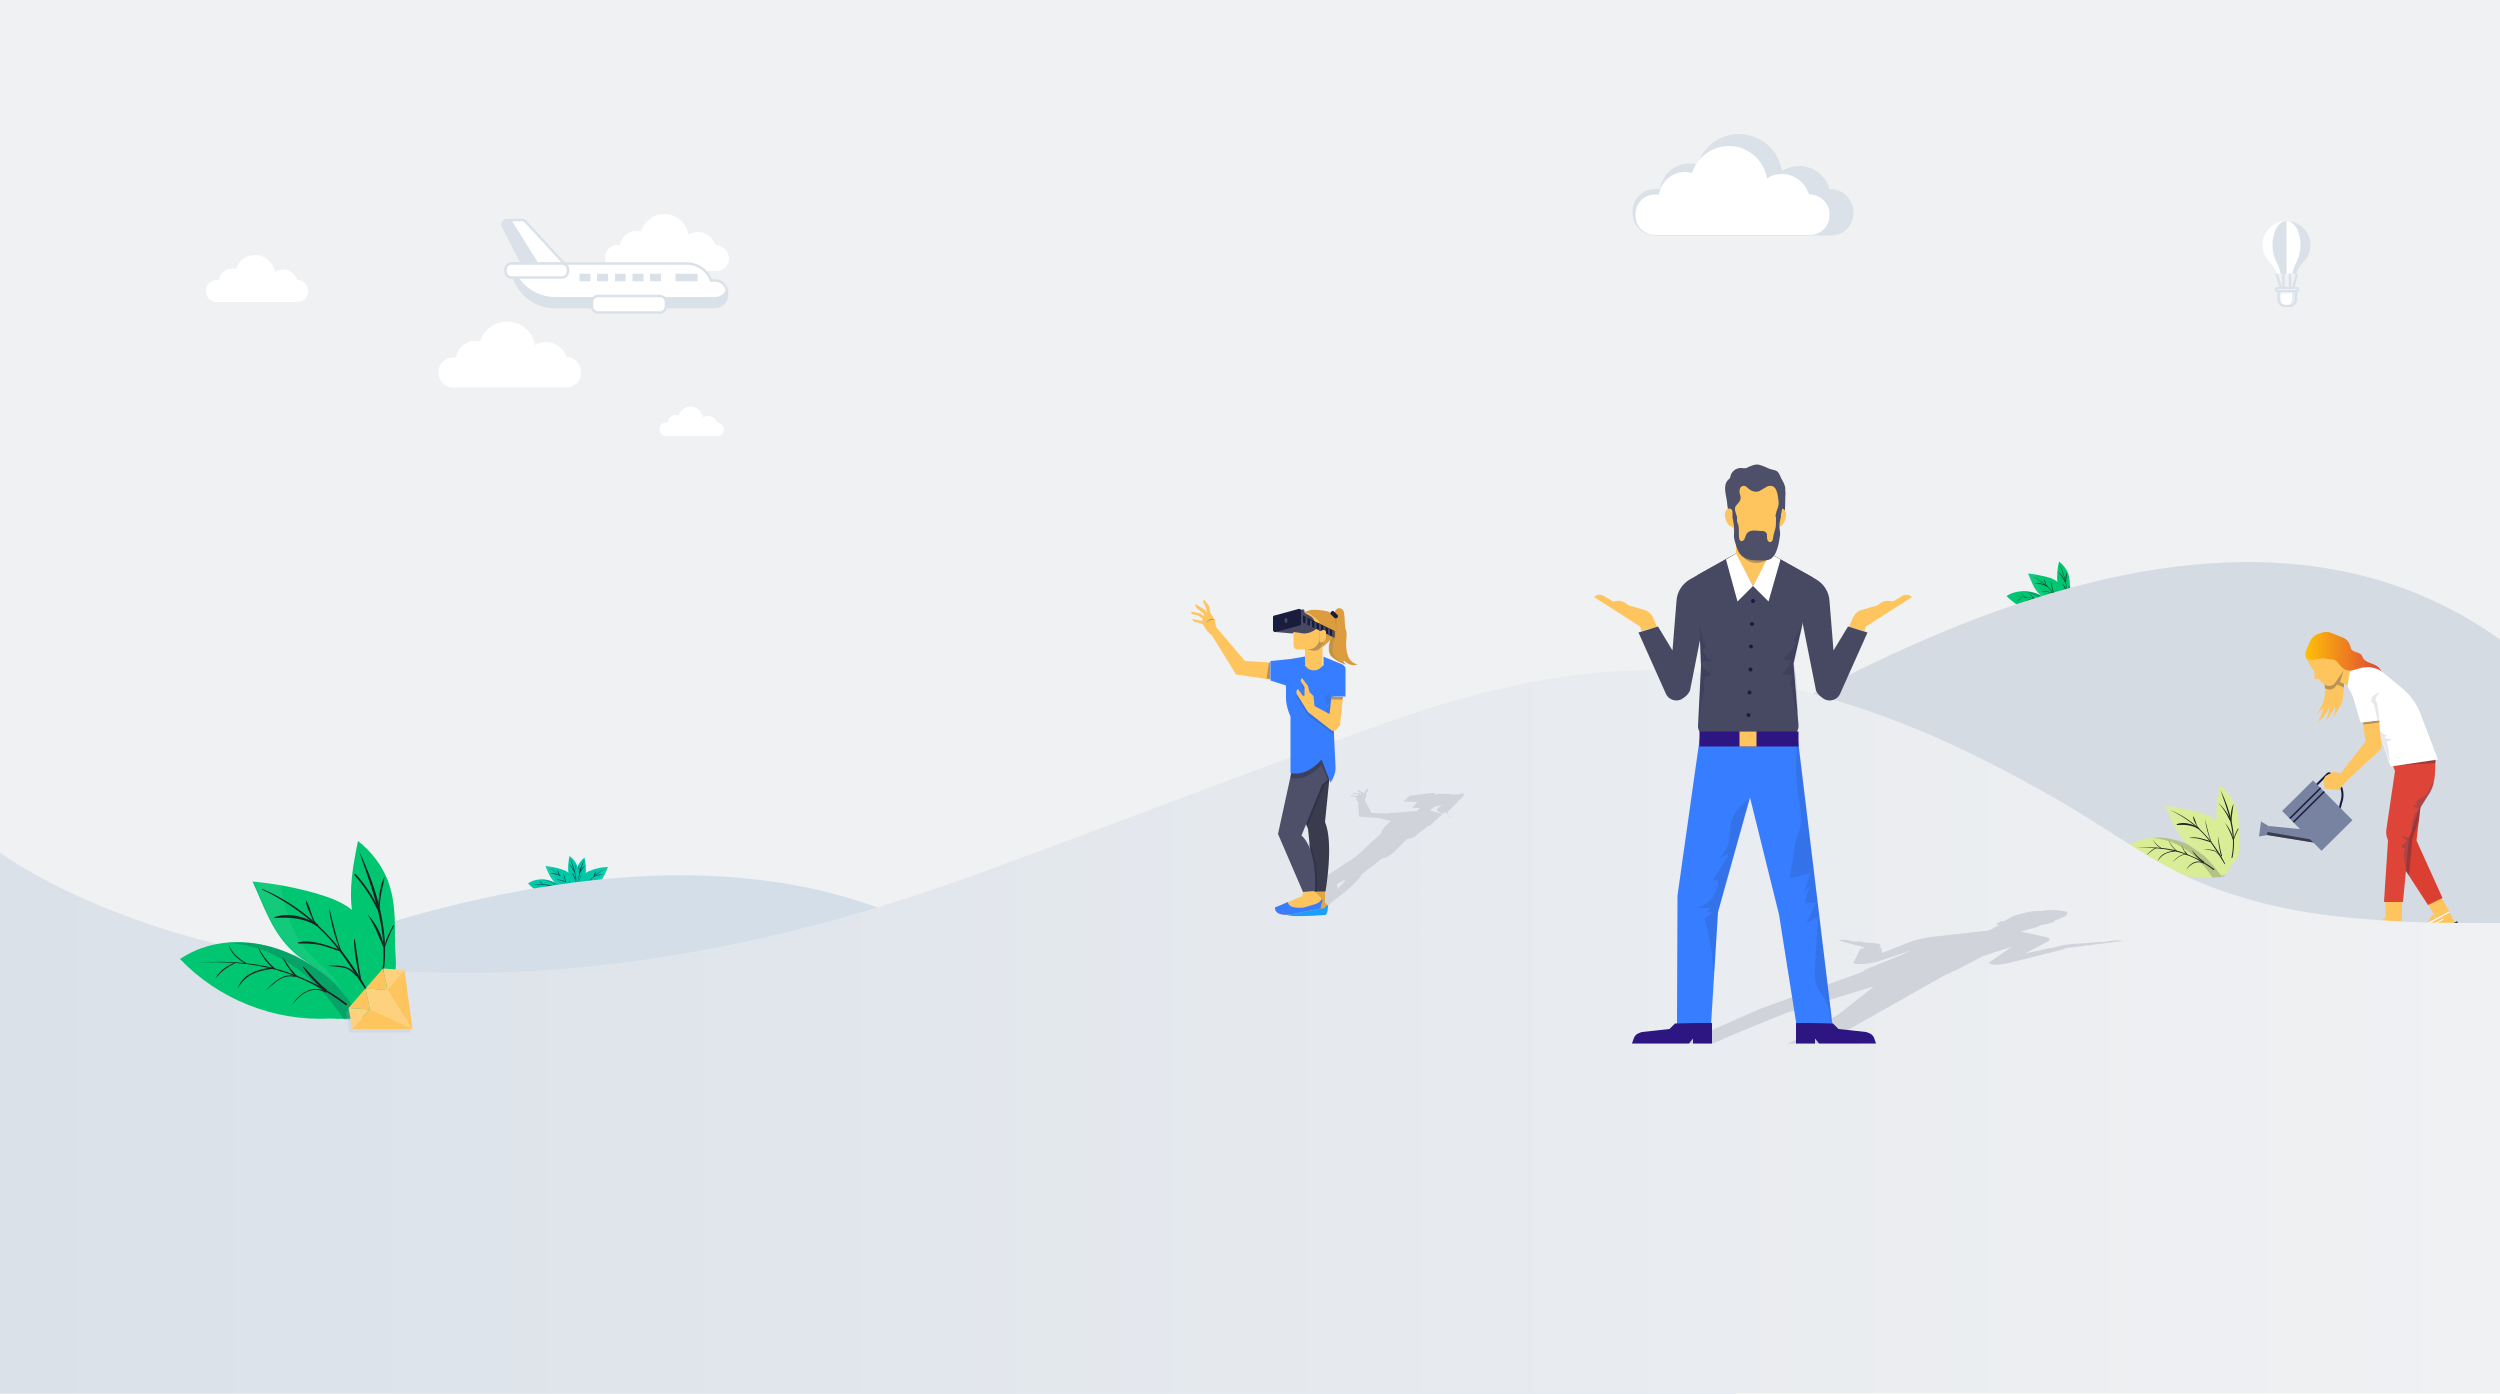 <svg version="1.1" id="Graphics" xmlns="http://www.w3.org/2000/svg" x="0" y="0" viewBox="0 0 500 278.7" xml:space="preserve"><style>.st1{fill:#00c671}.st2{opacity:.2}.st3{fill:#191c3c}.st4{opacity:8.000000e-02;fill:#f5f7f9;enable-background:new}.st5{fill:#1e2022}.st7{fill:#00c9a7}.st9{fill:#7783a0}.st10{fill:#3a3c4e}.st11{fill:#fec55e}.st13{opacity:.3;fill:#191c3c;enable-background:new}.st18{fill:#fff}.st21{opacity:.1;fill:#191c3c;enable-background:new}.st22{fill:#d8ed96}.st25{fill:#d1d3db}.st26{fill:#377dff}.st27{fill:#2d1582}.st28{fill:#474963}.st29{fill:#4d5068}.st31{opacity:.11}.st32{fill:#dae1e9}.st33,.st34{fill:none;stroke:#dae1e9;stroke-width:.5;stroke-miterlimit:10}.st34{stroke-width:1.5}.st35{fill:#e4edf7}.st37{fill:none;stroke:#dae1e9;stroke-width:.49;stroke-miterlimit:10}.st39{fill:#fed17e}.st42{fill:#dd9c3e}</style><path fill="#f0f1f3" d="M0 0h500v278.7H0z"/><g id="Layer_13_3_"><path class="st1" d="M410.1 122.7s-.1.1 0 0zm1.3-1.2c-1.3-1.3-2.9-2.5-4.7-3-1.8-.5-3.9-.3-5.4.7 2.3 2.4 5.6 3.7 8.8 3.5.5 0 1.9.1 2.3-.2.1-.1-.2-.4-.5-.7-.1 0-.4-.2-.5-.3z"/><g class="st2"><path class="st3" d="M411.9 121.9c-.1-.1-.4-.3-.5-.4-1.3-1.3-2.9-2.5-4.7-3-.9-.2-1.8-.3-2.7-.2 1 0 2.1.3 3 .8 1.6.8 2.9 2.2 4 3.7.5 0 1.2-.1 1.4-.2.1-.1-.2-.5-.5-.7z"/></g><path class="st1" d="M412.9 118.7c.3.8.6 1.9.3 2.6-.2.6-.7 1.4-1.3 1.3-.5-.6-1.5-1.9-2.1-2.4-.5-.4-1.3-.9-1.8-1.3-1.3-1.1-1.7-2.7-2.4-4.2 1.3.1 2.5.4 3.8.7.8.2 1.6.5 2.2 1.1.7.5 1.1 1.3 1.3 2.2z"/><path class="st4" d="M410.2 120.2c-.4-.5-1.2-1.1-1.6-1.6-.9-1.1-1.2-2.4-1.5-3.8-.5-.1-1-.2-1.6-.2.7 1.6 1.2 3.1 2.4 4.2.5.5 1.3.9 1.8 1.3.3.2.7.7 1 1.1 0-.4-.3-.8-.5-1z"/><path class="st1" d="M413.6 114.6c.4 1.2.4 2.4.4 3.7 0 .5.1 1.3 0 1.7-.1.4-.3.8-.6 1.1-.2.3-.4-.1-.6-.3-.2-.3-.5-.7-.3-.6-.2-.7-.3-1.2-.5-1.9-.2-.6-.4-1.1-.5-1.7-.2-1.4 0-2.9.3-4.3.8.6 1.4 1.4 1.8 2.3z"/><path class="st5" d="M402.2 119.4c1.6-.1 3.2 0 4.8.4 1.5.4 2.8 1.1 4.1 2.1.1.1.1-.1.1-.1-1.2-.9-2.6-1.6-4.1-2-1.7-.5-3.3-.5-4.9-.4zm3.9-4.3c1.3.6 2.5 1.4 3.5 2.4 1.1 1.1 1.9 2.4 2.7 3.7h.1c-1.4-2.7-3.4-4.9-6.3-6.1zm5.8-2.3c.9 2.5 1.9 5 1.3 7.7 0 .1.1.1.1 0 .5-2.6-.3-5.3-1.4-7.7z"/><path class="st5" d="M403.4 120.4c.2-.2.3-.4.5-.5.2-.2.4-.3.6-.4-.4.1-.9.4-1.1.9zm1.3.6c.5-.8 1.1-1.1 2-1.2.1 0 .1-.1 0-.1-.8.1-1.7.4-2 1.3zm1.6.1c.5-.4 1-1 1.8-.8 0 0 .1-.1 0-.1-.7-.2-1.3.4-1.8.9zm1.6.9c.5-.6 1.2-1.2 2-.8.1 0 .1-.1 0-.1-.7-.4-1.6.1-2 .9zm-3.7-3.6c.1.5.6.8 1 1.1 0 0 .1 0 0-.1-.4-.2-.8-.5-1-1z"/><path class="st5" d="M405.9 118.5c.2.5.5.9.9 1.3 0 0 .1 0 .1-.1-.4-.3-.7-.7-1-1.2zm1.5.6c.1.2.2.5.4.7.1.2.3.4.5.5h.1v-.1h-.1v.1c.1 0-.2-.3-.2-.3-.1-.1-.1-.2-.2-.2-.2-.3-.4-.5-.5-.7zm1.2.6c.3.5.8 1 1.3 1.4.1.1.1 0 .1-.1-.5-.4-.9-.9-1.4-1.3zm-1.7-2.9c.9-.1 1.7 0 2.5.5.1 0 .1-.1.1-.1-.8-.5-1.8-.7-2.6-.4zm1.4 1.5c.4 0 .9 0 1.3.1s.8.2 1.1.4c.1 0 .1-.1 0-.1-.7-.3-1.6-.6-2.4-.4zm1.7 1.3c.3 0 .6.1.9.1.3.1.6.2.8.5 0 0 .1 0 .1-.1-.2-.2-.4-.4-.8-.5h-1z"/><path class="st5" d="M408.8 115.8c0 .3.2.7.3 1 .1.2.2.5.4.6-.4-.5-.4-1.2-.7-1.6 0-.1 0-.1 0 0zm1.3.4c.1.9.4 1.8.7 2.6h.1c-.4-.9-.5-1.8-.8-2.6 0-.1 0-.1 0 0zm1.5 1.9c0 .8.2 1.6.3 2.3 0 .1.1 0 .1 0-.2-.8-.3-1.6-.4-2.3 0-.1 0-.1 0 0zm0-3.8c.5.6 1 1.3 1.3 2 0 .1.1 0 .1-.1-.3-.7-.8-1.4-1.4-1.9 0-.1 0-.1 0 0zm1.8.1c-.3.6-.3 1.3-.3 2 0 .1.1.1.1 0 0-.4.1-.7.1-1.1 0-.3.1-.6.1-.9zm-1 2.2c.4.6.7 1.3.9 2 0-.8-.4-1.5-.9-2 0-.1 0 0 0 0zm1 2c.2-.5.3-.9.6-1.3 0 0 0-.1-.1 0-.2.3-.5.8-.5 1.3z"/></g><path d="M0 228.8s64.5-37.3 147.5-17.3S275 191 305 173.5s128.5-93.2 195-45.6v150.7H0v-49.8z" fill="#d4dbe3"/><path class="st7" d="M118.1 179.5c.2.1 0 0 0 0zm-1.3-.7c-.2.2-.5.5-.4.5.3.2 1.3.2 1.7.1 2.5.1 5-.9 6.7-2.7-1.2-.8-2.7-.9-4.1-.5-1.4.4-2.6 1.3-3.6 2.3 0 .1-.2.3-.3.3z"/><g class="st2"><path class="st3" d="M116.8 178.8c.1-.1.3-.2.4-.3 1-1 2.2-1.9 3.6-2.3.7-.2 1.4-.3 2-.2-.8 0-1.6.2-2.3.6-1.2.6-2.2 1.7-3 2.8-.4 0-.9 0-1.1-.1-.1 0 .2-.2.4-.5z"/></g><path class="st7" d="M117 174.7c.5-.4 1.1-.6 1.7-.8.9-.3 1.9-.5 2.9-.5-.5 1.2-.9 2.3-1.8 3.2-.4.3-1 .7-1.4 1-.5.4-1.2 1.4-1.6 1.8-.4.1-.8-.5-1-1-.2-.6 0-1.4.2-2 .2-.6.5-1.2 1-1.7z"/><path class="st4" d="M118.1 177.6c.3-.4.9-.8 1.2-1.2.7-.8.9-1.8 1.1-2.8.4-.1.8-.1 1.2-.2-.5 1.2-.9 2.3-1.8 3.2-.4.3-1 .7-1.4 1l-.8.8c.1-.3.3-.7.5-.8z"/><path class="st7" d="M116.9 171.5c.2 1.1.4 2.2.2 3.3-.1.4-.2.9-.4 1.3-.2.6-.2.9-.4 1.4.1-.1-.1.3-.2.5s-.3.5-.5.2c-.2-.2-.4-.5-.4-.8-.1-.3 0-.9 0-1.3 0-.9 0-1.9.3-2.8.3-.7.8-1.3 1.4-1.8z"/><path class="st3" d="M124.1 177c-1.2 0-2.4 0-3.6.3-1.1.3-2.2.9-3.1 1.6-.1 0-.1 0 0-.1.9-.7 2-1.2 3.1-1.6 1.2-.3 2.4-.3 3.6-.2.1 0 .1 0 0 0zm-2.9-3.3c-1 .5-1.9 1.1-2.7 1.9-.8.8-1.4 1.8-2.1 2.8 0 0-.1 0 0 0 1.1-2.1 2.6-3.8 4.8-4.7zm-4.4-1.7c-.6 1.9-1.4 3.8-1 5.8 0 0-.1.1-.1 0-.3-1.9.2-4.1 1.1-5.8z"/><path class="st3" d="M123.3 177.7l-.4-.4c-.2-.1-.3-.2-.5-.3.3.1.7.4.9.7zm-1 .5c-.3-.6-.8-.8-1.5-.9-.1 0 0-.1 0-.1.6.1 1.2.3 1.5 1zm-1.3.1c-.4-.3-.8-.8-1.4-.6.6-.3 1.1.2 1.4.6.1 0 0 0 0 0zm-1.2.6c-.4-.5-.9-.9-1.5-.6 0 0-.1 0 0-.1.6-.2 1.2.2 1.5.7zm2.8-2.7c-.1.4-.4.6-.7.8.3-.2.6-.4.7-.8zm-1.3.1c-.1.4-.4.7-.7 1 0 0-.1 0 0 0 .3-.3.5-.6.7-1zm-1.1.4c-.1.2-.2.3-.3.5-.1.1-.2.3-.4.4v-.1s.2-.2.1-.2l.2-.2c.3 0 .4-.2.4-.4z"/><path class="st3" d="M119.3 177.2c-.2.4-.6.8-1 1.1 0 0-.1 0-.1-.1.4-.3.8-.6 1.1-1zm1.3-2.2c-.7 0-1.3 0-1.9.4 0 0-.1 0 0-.1.5-.3 1.3-.5 1.9-.3zm-1.1 1.1c-.3 0-.6 0-1 .1l-.9.3s-.1 0 0-.1c.7-.2 1.3-.4 1.9-.3zm-1.3 1.1c-.2 0-.5 0-.7.1-.3.1-.4.2-.6.4 0 0-.1 0 0 0 .2-.2.3-.3.6-.4s.5-.2.7-.1c.1-.1.1 0 0 0z"/><path class="st3" d="M119.2 174.2c0 .2-.1.5-.2.7-.1.1-.1.4-.3.4.2-.3.2-.8.5-1.1zm-1.1.3c-.1.7-.3 1.4-.5 2h-.1c.3-.6.5-1.3.6-2 0 0 .1 0 0 0zM117 176c0 .6-.2 1.2-.2 1.7h-.1c.1-.6.2-1.2.3-1.7 0-.1 0-.1 0 0zm0-2.9c-.4.5-.7 1-1 1.5h-.1c.3-.6.6-1.1 1.1-1.5 0-.1 0-.1 0 0zm-1.3.1c.2.4.2 1 .3 1.5h-.1c0-.3 0-.6-.1-.8-.1-.3-.1-.5-.1-.7zm.7 1.6c-.3.5-.5 1-.7 1.5.1-.5.4-1.1.7-1.5zm-.7 1.5c-.1-.3-.2-.7-.4-1 .2.3.3.7.4 1 0 .1 0 .1 0 0z"/><path class="st7" d="M112.6 179.5s-.1.1 0 0zm1-1c-1-1.1-2.3-2-3.7-2.4-1.4-.4-3.1-.3-4.3.6 1.8 1.9 4.4 2.9 7 2.8.4 0 1.5 0 1.8-.1.1-.1-.2-.3-.4-.6 0-.1-.3-.2-.4-.3z"/><g class="st2"><path class="st3" d="M114 178.8c-.1-.1-.3-.2-.4-.3-1-1.1-2.3-2-3.7-2.4-.7-.2-1.4-.3-2.1-.2.8 0 1.6.2 2.4.6 1.3.7 2.3 1.7 3.1 3 .4 0 .9 0 1.1-.2.1 0-.2-.3-.4-.5z"/></g><path class="st7" d="M114.9 176.3c.2.6.5 1.5.2 2.1-.2.5-.6 1.1-1 1-.4-.5-1.2-1.5-1.7-1.9-.4-.3-1-.7-1.4-1-1-.9-1.4-2.1-1.9-3.3 1 .1 2 .3 3 .6.6.2 1.3.4 1.8.9.4.3.7.9 1 1.6z"/><path class="st4" d="M112.7 177.5c-.3-.4-.9-.9-1.2-1.3-.7-.9-.9-1.9-1.2-3-.4-.1-.8-.1-1.2-.2.6 1.2.9 2.4 1.9 3.3.4.4 1 .7 1.4 1 .2.2.5.5.8.9-.1-.2-.3-.5-.5-.7z"/><path class="st7" d="M115.4 173.1c.3.9.3 1.9.3 2.9 0 .4.1 1 0 1.4-.1.3-.3.6-.5.8-.2.2-.3 0-.5-.3-.1-.2-.4-.6-.2-.5-.2-.6-.3-.9-.4-1.5-.2-.4-.3-.9-.4-1.3-.2-1.1 0-2.3.2-3.4.7.5 1.2 1.1 1.5 1.9z"/><path class="st3" d="M106.4 176.9c1.3 0 2.5 0 3.8.3 1.2.3 2.3.9 3.2 1.6.1 0 .1 0 .1-.1-1-.7-2.1-1.3-3.2-1.6-1.4-.3-2.6-.3-3.9-.2zm3.1-3.4c1 .5 2 1.1 2.8 1.9.9.9 1.5 1.9 2.1 2.9 0 0 .1 0 0 0-1.1-2.1-2.7-3.9-4.9-4.8 0-.1 0 0 0 0zm4.5-1.8c.7 2 1.5 3.9 1 6.1 0 0 .1.1.1 0 .4-2.1-.2-4.3-1.1-6.1 0-.1 0 0 0 0z"/><path class="st3" d="M107.3 177.6l.4-.4c.2-.1.3-.2.5-.3-.3.1-.7.4-.9.7zm1 .5c.4-.6.9-.8 1.6-.9.1 0 0-.1 0-.1-.6.1-1.3.3-1.6 1zm1.3.1c.4-.3.8-.8 1.4-.7-.5-.1-1 .3-1.4.7zm1.3.7c.4-.5.9-.9 1.6-.6 0 0 .1 0 0-.1-.6-.3-1.3.1-1.6.7zm-3-2.8c.1.4.4.7.8.9-.3-.3-.6-.5-.8-.9.1 0 0 0 0 0zm1.4.1c.2.4.4.7.7 1 0 0 .1 0 0 0-.3-.3-.5-.7-.7-1zm1.2.4c.1.2.2.4.3.5.1.1.2.3.4.4v-.1c.1 0-.2-.2-.2-.2l-.2-.2c-.1-.1-.2-.2-.3-.4z"/><path class="st3" d="M111.4 177.1c.2.4.6.8 1 1.1 0 0 .1 0 .1-.1-.4-.3-.7-.6-1.1-1zm-1.3-2.3c.7 0 1.3 0 2 .4 0 0 .1 0 0-.1-.6-.3-1.4-.6-2-.3zm1.1 1.2c.3 0 .7 0 1 .1l.9.3s.1 0 0-.1c-.6-.2-1.3-.5-1.9-.3zm1.3 1.1c.2 0 .5 0 .7.1.3.1.5.2.6.4 0 0 .1 0 .1-.1-.2-.2-.3-.3-.6-.4-.2-.1-.5-.1-.8 0 0-.1 0 0 0 0z"/><path class="st3" d="M111.5 174c0 .3.2.5.2.8.1.2.1.4.3.4-.2-.3-.2-.9-.5-1.2.1 0 0 0 0 0zm1.1.3c.1.7.3 1.4.5 2.1h.1l-.6-2.1zm1.2 1.5c0 .6.2 1.2.2 1.8h.1l-.3-1.8zm0-3c.4.5.8 1 1 1.6h.1c-.2-.6-.6-1.2-1.1-1.6 0-.1 0 0 0 0zm1.4.1c-.2.5-.2 1-.3 1.5h.1c0-.3 0-.6.1-.9 0-.1.1-.4.1-.6zm-.8 1.7c.3.5.5 1 .7 1.5 0-.5-.3-1.1-.7-1.5zm.8 1.6c.1-.4.2-.7.5-1 0 0 0-.1 0 0-.3.3-.5.6-.5 1z"/><path d="M463.2 157.1l2.3-2.3c.2-.2.4-.2.6 0l1.2 1.2c1 1 1.4 2.5 1.1 3.9l-.6 2.2" fill="none" stroke="#191c3c" stroke-width=".414" stroke-miterlimit="10"/><path class="st9" d="M453.7 165.2l-.2 1.8-1.7.3.4-3z"/><path class="st9" d="M464.9 166.3l-.4 2.5-11.1-1.8.3-1.8z"/><path class="st10" d="M453.5 166.4l-.1.6 11.1 1.8.1-.5z"/><path transform="rotate(-44.724 463.477 163.1)" class="st9" d="M459.1 157.5h8.7v11.2h-8.7z"/><path transform="rotate(-44.724 461.034 160.637)" class="st3" d="M456.7 160.5h8.7v.3h-8.7z"/><path transform="rotate(-44.724 461.787 161.336)" class="st3" d="M457.4 161.2h8.7v.3h-8.7z"/><path transform="rotate(-29.05 487.4 180.933)" class="st11" d="M485.9 178.4h3v5.1h-3z"/><path fill="#db3f32" d="M479.1 154.2V171l6.5 10 2.9-1.4-5.2-11.5 1.4-11.9z"/><path class="st11" d="M477.1 179.8h3.3v5.1h-3.3z"/><path class="st13" d="M482.5 167.7l1.3-3.7.9-7.8-5-1.8-.6 4.4V171l2.7 4.1z"/><path d="M486.5 149.5l.3.5c.2.5.3 1 .3 1.5l-.1 3.3c-.1 1.4-.5 2.9-1.3 4.1l-1.9 3-2 5.8-1.2 12.7h-3.8l.8-12.3-.2-.6c-.2-.6-.2-1.2-.1-1.8l1.7-11.5-1.2-3.2 8.7-1.5z" fill="#de4437"/><path class="st11" d="M468.8 135.3c0-.5 0-1-.2-1.5-.3-.5-.8-.9-1.3-1.2-1.2-.7-2.7-1.1-4.1-1.2v.1c-.1.8.3 1.5.6 2.3.7 1.5 1.3 3.2 1.2 4.9-.1 1.6-.9 3-1.7 4.3.4-.5.9-1 1.5-1.5-.3 1-.7 1.9-1.2 2.8 1.1-.6 1.7-1.8 2.3-2.9-.1 1-.3 1.9-.8 2.8.8-.9 1.4-1.9 1.9-3 .1.8-.1 1.7-.5 2.4.8-1.1 1.6-2.2 2-3.5.3-1.6.3-3.2.3-4.8z"/><path class="st13" d="M468.8 135.3c0-.5 0-1-.2-1.5-.3-.5-.8-.9-1.3-1.2-1.2-.7-2.7-1.1-4.1-1.2v.1c-.1.8.3 1.5.6 2.3.5 1.2 1.1 2.5 1.2 3.8.6.5 1.6.4 2.1-.3l.3-.4 1.4.6v-2.2z"/><path transform="rotate(-66.989 468.756 135.173)" class="st11" d="M467.3 133.6h2.9v3.2h-2.9z"/><path class="st13" d="M468.9 133.5l-.9 2.9-1.4-.5 1.2-2.7z"/><path class="st11" d="M461.3 131.8l1.3 2.2.3.3v1.5h.8l1.1 1c.6.6 1.7.5 2.2-.2l2.4-3.5-1.7-4s-5.2-1.7-6.4 2.7z"/><linearGradient id="SVGID_1_" gradientUnits="userSpaceOnUse" x1="461.089" y1="931.85" x2="461.208" y2="931.85" gradientTransform="translate(0 -800)"><stop offset="0" stop-color="#ffc107"/><stop offset="1" stop-color="#de4437"/></linearGradient><path d="M461.2 131.9l-.1-.1.1.1z" fill="url(#SVGID_1_)"/><linearGradient id="SVGID_2_" gradientUnits="userSpaceOnUse" x1="461.208" y1="932.05" x2="461.489" y2="932.05" gradientTransform="translate(0 -800)"><stop offset="0" stop-color="#ffc107"/><stop offset="1" stop-color="#de4437"/></linearGradient><path d="M461.5 132.2l-.3-.3.3.3z" fill="url(#SVGID_2_)"/><linearGradient id="SVGID_3_" gradientUnits="userSpaceOnUse" x1="460.977" y1="930.787" x2="476.397" y2="930.787" gradientTransform="translate(0 -800)"><stop offset="0" stop-color="#ffc107"/><stop offset="1" stop-color="#de4437"/></linearGradient><path d="M475.5 133.3c-.9-.7-2.3-.7-2.9-1.7-.1-.2-.2-.5-.4-.7-.5-.5-1.4-.4-1.9-1-.2-.3-.2-.6-.3-.9-.2-.5-.5-.9-.9-1.2-.3-.2-.7-.4-1.1-.5-.4-.2-.8-.3-1.2-.5-.4-.2-.8-.3-1.2-.4-.6-.1-1.2.1-1.7.3-.3.1-.6.2-.8.3-.8.5-1.2 1.4-1.5 2.2-.3.6-.6 1.3-.5 2 0 .2.1.4.2.5.5.4 1.2.3 1.8.2.6-.1 1.3-.3 1.9-.2.5.1 1 .2 1.5.2s.9.4 1.2.8c.3.4.6.8 1.1 1.1.3.2.6.3.9.3.3.1.6.1.9.1.5 0 .9-.3 1.4-.4.5-.2.9-.3 1.4-.4h.7c.3.1.6.3.8.5.3.2.6.5.9.7.2.2.6.3.7.6 0-.6-.4-1.5-1-1.9z" fill="url(#SVGID_3_)"/><path class="st13" d="M487.1 151.5c0-.3 0-.6-.1-.9l-.3-.8-.2-.4-8.6 1.5.8 2.2 8.4-.5v-1.1z"/><path class="st18" d="M470 134.2l2.5-.7h1.3c1 0 2 .3 2.8 1l3.9 3.2c1.4 1.2 2.5 2.6 3.3 4.3l3.8 9.9-9.5 1.4L474 141l-3.5-1.9-1-1.9.5-3z"/><path class="st11" d="M471.2 187.4l.1-.3c.3-.6.8-1.2 1.4-1.5l2.6-.9 1.7-1.1v.9h2l.8-.5h.6v3.4h-9.2z"/><path class="st3" d="M471 187.4h9.9v.5H471z"/><path class="st11" d="M483.4 187.9v-.5c.1-.7.1-.7.5-1.2l1.7-1.8 1-1.6.4.8 1.6-.9.5-.7.5-.2 1.4 2.8-6.6 3.3h-1z"/><path transform="rotate(-26.925 488.411 186.041)" class="st3" d="M484.9 185.8h7v.5h-7z"/><path class="st3" d="M483.4 187.9h2l.7-.5h-2.7z"/><path class="st18" d="M472.1 186h6.5v-.3h-6.2c0 .1-.1.2-.3.3zm1.5-.8h6.8v-.3h-6zm16.2-2.9l-4.5 2.4-.5.6 5.1-2.8zm-1.1 1.4l-4.9 2.6c-.1.2-.2.3-.3.4l5.2-2.8v-.2z"/><path d="M486.3 156.9c-.4 1.4-1.2 2.4-2.6 3-.3.1-.5.6-.3.9l-.6.3c-.4.2.2.4.6.5.8.1-.4.8-.5 1.3-.1.6-.4 1.2-.5 1.8s-.1 1.1 0 1.6l1.5-4.4 1.9-3c.5-.7.8-1.5 1-2.4-.2 0-.4.2-.5.4zm-4.4 10.6c-.4 0-.8-.1-1.1-.2-.7-.2-.1.5.6.8.2.1-.6.4-.4.5 0 0-.6.3-.6.4-.5.3.2.6.7.7-.1.1-.1.2-.2.4-.3.9.1 2.4.2 3.3 0 .2.1.3.2.4l.6-6v-.3z" fill="#41446b" opacity=".3"/><path class="st21" d="M477.8 147.8c-.2 0-.8-.2-1-.2.1-.1.6-.5.5-.6-.9-.2-1.5-.8-1.6-1.8 0-.2-.2-.3-.4-.2l.7 2c.1.1.3.2.4.2 0 0-.1 0-.1.1-.1 0-.1.1-.1.1l.1.4h.2c-.1 0-.1.1-.1.2l.1.3s.5 1.2.6 1.8l.8 2.3c0-1-.1-2.1-.3-3.1-.1-.4-.1-.8-.3-1 .3-.1.6-.1.9-.2.2-.2-.1-.3-.4-.3z"/><path class="st11" d="M472.6 144.5l.5 3.8-4.9 6.3-1.6-.2-1.5.8-.4.7.2 1.8 2.9.3 1.6-1.9 6.6-6.1c.2-.2.3-.5.3-.8l-.5-5.1-3.2.4z"/><path class="st13" d="M475.9 144l-3.3.5.1.4 3.2-.4z"/><path class="st18" d="M476.2 138.9l-.6 1.6.6 3.5-4.1.5-1.6-5.5.7-1.8z"/><path class="st21" d="M475.8 143.4c-.2-1-.1-1.7-.4-2.7-.1-.5-.2-.6-.4-.7.2-.1.2-.3.1-.4.3-.2.3-.6.6-.8.3-.2.2-.3-.1-.2-.4.2-.8.4-1.1.7-.1.1-.2.3-.1.4-.1 0 0 .3-.1.3-.2.1-.3.2-.1.3.6.3.7.9.8 1.5.2.7.3 1.4.5 2.1.2.4.4-.2.3-.5z"/><g id="Layer_13_2_"><path class="st22" d="M441 175.3s-.2.2 0 0zm2.2-2.1c-2.3-2.4-5-4.4-8.2-5.2-3.1-.9-6.7-.6-9.5 1.2 3.9 4.2 9.7 6.5 15.5 6.2.8.1 3.2.1 3.9-.3.2-.1-.4-.7-.8-1.2-.1-.2-.7-.6-.9-.7z"/><g class="st2"><path class="st3" d="M444.1 173.8c-.2-.2-.7-.5-.8-.6-2.3-2.4-5-4.4-8.2-5.2-1.5-.4-3.1-.6-4.7-.4 1.8.1 3.6.6 5.2 1.4 2.9 1.5 5.1 3.8 6.9 6.5 1 0 2-.1 2.4-.3.2-.3-.3-.9-.8-1.4z"/></g><path class="st22" d="M445.9 168.2c.5 1.3 1.1 3.3.5 4.6-.4 1-1.2 2.5-2.2 2.3-.8-1.1-2.6-3.4-3.7-4.2-.9-.7-2.3-1.5-3.2-2.3-2.2-2-3-4.7-4.3-7.4 2.2.2 4.4.6 6.6 1.2 1.4.4 2.8.9 3.9 1.9 1.3 1 1.9 2.5 2.4 3.9z"/><path class="st4" d="M441.2 170.9c-.8-.9-2-1.9-2.8-2.8-1.5-2-2-4.2-2.6-6.6-.9-.2-1.8-.3-2.8-.4 1.2 2.7 2.1 5.4 4.3 7.4.8.8 2.3 1.6 3.2 2.3.5.4 1.2 1.2 1.8 1.9-.3-.7-.7-1.4-1.1-1.8z"/><path class="st22" d="M447.1 161.2c.8 2 .7 4.3.7 6.4 0 .8.2 2.2 0 3-.2.7-.6 1.3-1 1.9-.4.5-.8-.1-1.1-.6-.3-.5-.8-1.2-.6-1.1-.4-1.2-.6-2-.9-3.3-.3-1-.6-2-.8-3-.4-2.5.1-5 .6-7.5 1.4 1.1 2.4 2.6 3.1 4.2z"/><path class="st5" d="M427.2 169.6c2.8-.1 5.6 0 8.4.8 2.6.7 5 2 7.1 3.6.1.1.2-.1.1-.2-2.1-1.6-4.6-2.8-7.2-3.6-2.8-.8-5.6-.8-8.4-.6-.1-.1-.1 0 0 0zm6.8-7.6c2.3 1.1 4.4 2.5 6.2 4.3 2 1.9 3.3 4.2 4.7 6.5 0 .1.2 0 .1-.1-2.4-4.7-6-8.7-11-10.7 0-.1 0 0 0 0zm10.1-4c1.5 4.4 3.2 8.7 2.2 13.5 0 .1.1.2.2 0 .9-4.5-.4-9.4-2.4-13.5z"/><path class="st5" d="M429.2 171.2c.3-.3.6-.6 1-.9.4-.3.7-.5 1.1-.7v-.1c-.8.3-1.6 1-2.1 1.7zm2.3 1.1c.8-1.4 2-1.9 3.5-2 .1 0 .1-.2 0-.2-1.5.2-3 .7-3.5 2.2zm2.9.2c.9-.7 1.8-1.8 3.1-1.5.1 0 .1-.1 0-.1-1.3-.3-2.3.8-3.1 1.6-.1 0-.1 0 0 0zm2.8 1.5c.8-1.1 2.1-2 3.5-1.3.1 0 .2-.1.1-.1-1.5-.8-2.9.1-3.6 1.4-.1 0 0 0 0 0zm-6.6-6.2c.2.9 1 1.5 1.7 2 .1 0 .1-.1.1-.1-.7-.5-1.5-1-1.8-1.9.1-.1 0 0 0 0zm3.1.2c.3.9.9 1.6 1.6 2.3.1.1.2 0 .1-.1-.8-.7-1.3-1.4-1.7-2.2 0 0-.1 0 0 0z"/><path class="st5" d="M436.2 169l.6 1.2c.2.3.5.8.8.9h.1v-.1h-.1v.1c.1 0-.3-.5-.3-.5-.1-.2-.2-.3-.4-.4-.2-.5-.5-.9-.7-1.2zm2.1 1c.6 1 1.4 1.8 2.3 2.5.1.1.2-.1.2-.2-1-.6-1.7-1.5-2.5-2.3zm-2.9-5c1.6-.1 3 0 4.3.8.1.1.2-.1.1-.2-1.2-.8-3-1.3-4.4-.8-.1.1-.1.2 0 .2zm2.4 2.6c.8 0 1.5 0 2.2.2s1.3.4 2 .6c.1 0 .1-.1 0-.2-1.3-.4-2.8-1-4.2-.6zm3 2.3c.5 0 1.1.1 1.6.2.6.1 1 .4 1.4.9.1.1.2 0 .1-.1-.4-.4-.7-.7-1.3-.9-.6-.1-1.2-.2-1.8-.1z"/><path class="st5" d="M438.6 163.2c0 .6.3 1.2.6 1.7.2.3.3.9.7 1 0 0 .1 0 0-.1-.7-.6-.7-1.8-1.3-2.6.1-.1 0-.1 0 0zm2.4.6c.2 1.6.6 3.1 1.2 4.6 0 .1.2 0 .1 0-.6-1.5-.9-3-1.3-4.6zm2.6 3.4c0 1.3.3 2.7.6 4 0 .1.2.1.2 0-.4-1.4-.6-2.7-.8-4 0-.1 0-.1 0 0zm0-6.7c1 1.1 1.7 2.2 2.3 3.5.1.1.2 0 .2-.1-.6-1.3-1.4-2.4-2.5-3.4 0-.1 0 0 0 0z"/><path class="st5" d="M446.7 160.8c-.5 1-.6 2.3-.6 3.4 0 .1.2.1.2 0 0-.6.1-1.2.2-1.9 0-.5.2-1 .2-1.5.1-.1 0-.1 0 0zm-1.7 3.8c.7 1.1 1.2 2.2 1.6 3.4h.1c-.2-1.2-.9-2.5-1.7-3.4 0-.1-.1 0 0 0zm1.7 3.5c.3-.8.6-1.6 1-2.3 0-.1-.1-.1-.1-.1-.4.7-.8 1.5-.9 2.4z"/></g><path d="M0 218.9s104.3-64.7 176.8-36.9 170.4 15.7 170.4 15.7v81H0v-59.8z" fill="#d4dee8"/><linearGradient id="SVGID_4_" gradientUnits="userSpaceOnUse" x1="0" y1="1006.331" x2="500" y2="1006.331" gradientTransform="translate(0 -800)"><stop offset="0" stop-color="#dae1e9"/><stop offset="1" stop-color="#f0f1f3"/></linearGradient><path d="M0 170.5s66.6 50.7 193.5 5c28.2-10.2 56.1-21.2 84.4-31.2 17.5-6.2 36.2-10.7 54.9-10.2 18.4.6 36.4 5.7 53.3 12.9 9.6 4.2 18.9 9.1 27.9 14.4 8.6 5.1 16.7 11.2 26 15.1 8.3 3.4 17 5.5 25.9 6.6 6.5.8 13.1 1.2 19.6 1.4 4.8.1 9.7.1 14.5.1v94H0V170.5z" fill="url(#SVGID_4_)"/><path class="st25" d="M371.3 208.3l-4.6-.1-.4-.3h-.1l23-13 1.2-.5h-.2c.4-.1.7-.2.9-.3l4.2-2.2 1.3-.7 5.7-1.8-4.5 3.1c-.1.2.2.3.7.4.7.1 2.2 0 3.2-.3l11.3-2.8h-.4l.7-.2 11.3-1.4c-.2-.1-.9-.1-1.7-.1l-2.2.3h-.5c-.4 0-1 0-1.5.1l-1.1.1-3.2.2c-.9.1-1.8.2-2.5.4l-1.5.4h.2-.5l-5.1 1.1 4.4-2.3c.8-.4.7-.8-.2-1l-5.1-1.1c1.3-.3 2.6-.7 3.3-.9.4-.1.5-.2.7-.4l.8-.1s1.8-.4 1.9-.6v-.1c.7-.3 1.2-.5 1.9-.8.2-.1.5-.2.6-.3s.1-.1.1-.2.1-.3.1-.4c.1-.2-.5-.2-1.1-.3s-1-.2-1.7-.2c-.5 0-1.1 0-1.6.1-.2 0-.5.1-.7.1h-1c-.8 0-1.9.2-2.6.4-.1 0-.2.1-.3.1-.1 0-.3 0-.4.1-1.6.3-2 .7-2.5 1-.2.1-.5.2-.6.4-.4 0-.8.1-.8.1-1 .3-.9.6-.9.6l.6.1c-.1 0-.1.1-.2.1s-.2.1-.3.1c-.5.2-.7.4-.8.5l-.9.4-10.7 1.2c-1.9.2-3.7.6-4.8 1l-5.8 2.3-.1-1.1h-.5l.3-.4c.1-.2-.1-.3-.7-.4l-2.3-.2-.5-.1c-.3-.1-.7-.1-1.2-.1h-.7l-1.1-.3c-.4-.1-1.2-.1-1.9.1l5.2 1.4-.2.2h-.6l-1.4 2.8c-.1.3.8.4 2.1.3.8-.1 1.7-.2 2.5-.4l6.9-2.3-1.3.6-1.1.5-.6.2-3.9 1.6-2.2.9c-.2.1-.4.2-.3.3l-.9.4-20 7.2-13.3 5.9h-.6l-1.5.3-5.3.1c-1.4.1-1.7.2-2.7.5l-.3.1h10.2l1.3-.2-.5.2h3.4l2.1-.9h-.2l6.1-2.5 6.6-2.7 17.5-5.3-.1.1-.1.1-6.7 5.3-8.1 5h-.1l-2.1.9h3.4l.5-.2.2.2h10.2l.1-.1c.4-.2.3-.2-.6-.3z"/><path class="st26" d="M340 147.3l-4.5 31.8-.1 25.9h6.8l1.4-22.6 6.4-22.9 5.8 23.4 3.5 22.1h7.2l-7-57.7z"/><path id="XMLID_16_" class="st27" d="M335 204.7l-1.1 1.1-5.5.6c-1.3.4-1.5.7-1.9 2l-.1.3h11.4l.8-1v1h3.8v-4.1h-3l-4.4.1z"/><path id="XMLID_15_" class="st27" d="M366.6 204.7l1.1 1.1 5.5.6c1.3.4 1.5.7 1.9 2l.1.3h-11.4l-.8-1v1h-3.8v-4.1h3l4.4.1z"/><path class="st28" d="M347.2 110.7l-7.7 4.3.7 18.2-.6 11.9c-.1 1.2.9 2.2 2.1 2.2h15.9c1.3 0 2.2-1.1 2.1-2.3l-1-12.3 3.9-17.2-8.6-4.8h-6.8z"/><path class="st11" d="M354 111l-3.4 6.2-3.4-6.2v-4.5h6.8z"/><path class="st29" d="M357 97.3c-.1-.3-.2-.6-.3-.8-.3-.5-.6-1.1-.8-1.6-.5-1-1-.8-1.9-1.1-.8-.3-1.6-.8-2.5-.9-.6 0-1.1.2-1.6.4l-.6.3c-.4.1-.8 0-1.2 0-.9 0-1.8.7-2 1.6 0 .1-.1.3-.1.4l-.3.3c-1.2 1.1-.5 3-.3 4.4.1.8 0 1.6.7 2.2l-.3-.1c.8.8 1.8 1.2 2.9 1.4 1.1.2 2.2.2 3.3.2h3.9c.2 0 .5 0 .7-.2s.3-.5.3-.8c.2-1.5.1-3 .2-4.5-.1-.5 0-.9-.1-1.2z"/><path class="st13" d="M347.2 109.1l1 1.7c.6 1.1 1.8 1.8 3.1 1.8 1.1 0 2.2-.5 2.8-1.4v-4.6h-6.9v2.5z"/><path class="st11" d="M346.6 99.6v5.2c0 1.2.3 2.3.9 3.4l1 1.7c.6 1.1 1.8 1.8 3.1 1.8 1.2 0 2.4-.6 3-1.7l.2-.3c.6-1 1-2.3 1-3.5v-9.6h-9l-.2 3z"/><path class="st11" d="M346.7 105.6l-1-.6s-1.1-1.6-.6-2.7c0 0 .4-.9 1.1-.5l1 1-.5 2.8zm8.8 0l1-.6s1.1-1.6.6-2.7c0 0-.4-.9-1.1-.5l-1 1 .5 2.8z"/><path class="st29" d="M346.3 100.5c.1.8.2 1.6.2 2.5 0 .3-.1 1.3.5 1 .2-.1.3-.3.3-.5.1-.8-.6-1.5-.2-2.2.3-.5.9-.9 1-1.5.1-.4-.1-.9-.2-1.3 0-.3 0-.7.2-1s.6-.4.9-.3.5.4.8.6c.6.5 1.4.7 2.1.4.4-.2.8-.5 1.2-.7.4-.3.9-.4 1.3-.3.7.2.9.9 1.1 1.6.1.7.3 1.5.2 2.2-.1.6-.4 1.1-.5 1.7 0 .1-.1.3-.1.4 0 .3.2.5.3.7 0 0 0 .1.1.1s.1 0 .2-.1c.4-.3.5-.9.6-1.4.1-.7.4-1.1.2-1.8-.3-1.4.1-2.8-.2-4.2 0-.1-.1-.3-.1-.4-.1-.1-.3-.2-.4-.3-2-.7-4.1-.6-6.2-.5-.7 0-1.5.1-2.1.5-.7.5-1.1 1.3-1.3 2.2-.1.8 0 1.7.1 2.6z"/><path class="st11" d="M328.3 126.2l-.3-.9-9.2-5.9c.5-.5 1.4-.6 2-.2l1.8 1.1.7-.1c.5-.1 1.1 0 1.6.3l.9.6 3.1.9c.8.2 1.5.9 1.8 1.7l.7 1.7-3.1.8zm44.6 0l.3-.9 9.2-5.9c-.5-.5-1.4-.6-2-.2l-1.8 1.1-.7-.1c-.5-.1-1.1 0-1.6.3l-.9.6-3.1.9c-.8.2-1.5.9-1.8 1.7l-.7 1.7 3.1.8z"/><path class="st28" d="M347.2 110.7l-9.1 5.1c-1.6.9-2.7 2.5-2.8 4.4l-.8 9.9-2.9-4.8-3.9 1.2 5.5 12.3c.5 1.1 1.9 1.6 3 1.1.7-.4 1.4-.9 1.8-1.8l2.9-14.6 6.3-9.3v-3.5zm6.8 0l9.1 5.1c1.6.9 2.7 2.5 2.8 4.4l.8 9.9 2.9-4.8 3.9 1.2-5.5 12.3c-.5 1.1-1.9 1.6-3 1.1-.7-.4-1.4-.9-1.8-1.8l-2.9-14.6-6.3-9.3v-3.5z"/><path class="st27" d="M339.9 146.3h19.8v3h-19.8z"/><path class="st11" d="M347.9 146.3h3.4v3h-3.4z"/><path d="M358.8 132.7l1.8-8c-.6.9-1.1 1.9-1.6 2.9-.2.4 0 .8.3 1-.4.9-1.9 2.4-2.5 3-.5.5.9.6 1.5.4h.1c-.4.7-.8 1.4-1.3 2-.3.4-1.1 1-.6.9.4-.1 1.7.2 2.1.1-.2.5-.3.9-.5 1.4s.1 1 .5 1.1c-.3 0 .1 2.8.2 3.1.2.9.4 1.5.8 2.1l-.4-6.9v-.1l-.4-3zm-16.9 1.8c-1.6-.8-2-1.6-1.4-2.4.6.2 1.5 0 2.1.2.4.1.2-.4-1.1-.5.2 0-1.4-2-.8-2 .3 0 .5-.4.4-.7-.7-1.2-.8-2.9-1.2-4.3l.2 6.1c.1.1.3.2.4.4-.1 0-.3-.1-.4-.1l.1 2.1v.7c.1.1.1.2.2.3h-.2l-.4 9.2c.1-.1.2-.2.2-.3 0-1.9.6-3.5.8-5.3.1-.6-.4-2.8.9-2.5.3 0 .6-.7.2-.9z" opacity=".17" fill="#191c3c"/><path class="st18" d="M347.2 110.7l-2 1.2 2.3 8.4 3.1-3.1zm6.8 0l2.1 1.2-2.4 8.4-3.1-3.1z"/><circle class="st3" cx="350.6" cy="120.2" r=".4"/><path class="st3" d="M350.8 124.8c0 .2-.2.4-.4.4s-.4-.2-.4-.4.2-.4.4-.4.4.2.4.4zm-.2 4.5c0 .2-.2.4-.4.4s-.4-.2-.4-.4.2-.4.4-.4c.3.1.4.2.4.4z"/><circle class="st3" cx="350.1" cy="133.9" r=".4"/><circle class="st3" cx="349.9" cy="138.5" r=".4"/><path class="st3" d="M350.1 143c0 .2-.2.4-.4.4s-.4-.2-.4-.4.2-.4.4-.4c.3.1.4.2.4.4z"/><g class="st31"><path class="st3" d="M343.6 182.4l-.7 11.6c-.1.1-.2.1-.3.2-.1-3.6-.7-7.2-1.7-10.6.6-.2 1.2-.6 1.6-1.1-.4 0-.8-.1-1.2-.1.3-.2.6-.5.7-.8h-2.7c2.5-.6 4.4-3 4.3-5.5-.3.1-.7 0-1-.2.9-1.4 1.8-2.8 2.7-4.3.2-.2.3-.5.2-.8-.5.4-1 .7-1.6.8.7-.8 1.4-1.7 1.7-2.7.4-1.2.3-2.5.5-3.7.4-2.3 1.8-4.3 3.8-5.4l-6.3 22.6zm6.5-22.2v-.5l-.1-.1.1.6z"/></g><g class="st31"><path class="st3" d="M366.3 203.3l-6.6-54.9h-.2l-.1.3c-.3 3.6-.3 7.2.3 10.7.3 2.1.8 4.2.3 6.3-.1.7-.4 1.2-.7 1.9-.3.8-.4 1.8-.5 2.6-.2.9-.3 1.7-.4 2.6-.1.9-.3 1.8-.3 2.8 0 .1 3.5-.7 3.9-1.1-.3 1.6-.9 3.3-1.5 4.8.4-.8.9-1.6 1.6-2.2-.6 1.1-.9 2.3-1.1 3.6.7-.1 1.4-.2 2.2-.2-.6 1.4-1.2 2.7-1.9 4.1.8-.4 1.5-.8 2.3-1.2-.2 3.4-.4 6.8-.6 10.1-.1 1.3-.1 2.6.4 3.8.4.9 1 1.6 1.5 2.4.8 1.4 1.2 3.1 1 4.7.1-.3.2-.7.4-1.1z"/></g><path class="st29" d="M349.2 107c-.1.3-.2.5-.3.8-.1.2-.4.5-.7.4-.3-.1-.4-.5-.4-.8-.1-.9.1-1.7-.2-2.6-.1-.2-.2-.4-.2-.7v-.7c0-.2-.2-.4-.4-.4s-.4.2-.4.4v.6c.2 1 .3 1.9.2 2.8-.1 1 .3 1.9.6 2.8.1.3.2.6.4.9.4.7 1.2 1.2 2 1.4.8.2 1.7.2 2.5.2.5 0 1.1 0 1.6-.2 1.5-.6 1.9-3.4 2.1-4.8.1-.6-.1-1.1-.1-1.7-.1-.7.2-1.5.3-2.2 0-.1 0-.2-.1-.3-.1-.1-.3-.1-.3-.2-.2.2-.5.5-.6.8v.4c0 .6 0 1.2-.1 1.7-.2.7-.4 1.3-.5 2 0 .3-.1.7-.5.8-.2.1-.5-.1-.6-.4-.1-.2-.1-.5-.1-.8s0-.5-.2-.7c-.2-.3-.6-.3-1-.3-.9 0-2.4-.5-3 .8z"/><g id="Clouds"><path id="XMLID_198_" class="st18" d="M113.3 71.4c-.6-1.7-2.2-3-4.1-3-.8 0-1.6.2-2.2.7-.4-2.7-2.7-4.8-5.6-4.8-2.5 0-4.7 1.7-5.4 4-.3-.1-.7-.1-1-.1-1.9 0-3.5 1.4-3.8 3.3h-.6c-1.6 0-2.9 1.3-2.9 2.9v.2c0 1.6 1.3 2.9 2.9 2.9h22.7c1.6 0 2.9-1.3 2.9-2.9v-.2c0-1.7-1.3-3-2.9-3z"/><path id="XMLID_181_" class="st18" d="M59.5 56c-.4-1.2-1.6-2.1-2.9-2.1-.6 0-1.1.2-1.6.5-.3-1.9-2-3.4-4-3.4-1.8 0-3.3 1.2-3.8 2.8-.2-.1-.5-.1-.7-.1-1.4 0-2.5 1-2.7 2.3h-.5c-1.1 0-2.1.9-2.1 2.1v.2c0 1.1.9 2.1 2.1 2.1h16.2c1.1 0 2.1-.9 2.1-2.1v-.2c-.1-1.2-1-2.1-2.1-2.1z"/><path id="XMLID_190_" class="st18" d="M143.1 49c-.5-1.5-1.9-2.6-3.5-2.6-.7 0-1.4.2-1.9.6-.4-2.4-2.4-4.2-4.8-4.2-2.2 0-4.1 1.5-4.7 3.5-.3-.1-.6-.1-.9-.1-1.7 0-3.1 1.2-3.3 2.8h-.5c-1.4 0-2.5 1.1-2.5 2.5v.2c0 1.4 1.1 2.5 2.5 2.5h19.8c1.4 0 2.5-1.1 2.5-2.5v-.2c-.2-1.4-1.3-2.5-2.7-2.5z"/><path id="XMLID_178_" class="st18" d="M143.4 84.5c-.3-.8-1-1.3-1.8-1.3-.4 0-.7.1-1 .3-.2-1.2-1.2-2.2-2.5-2.2-1.1 0-2.1.8-2.4 1.8-.1 0-.3-.1-.5-.1-.9 0-1.6.6-1.7 1.5h-.3c-.7 0-1.3.6-1.3 1.3v.1c0 .7.6 1.3 1.3 1.3h10.3c.7 0 1.3-.6 1.3-1.3v-.1c-.1-.7-.7-1.3-1.4-1.3z"/><g id="XMLID_141_"><path id="XMLID_151_" class="st32" d="M366.1 37.8h-.2c-.8-2.7-3.2-4.6-6.1-4.6-1.3 0-2.4.4-3.4 1-.6-4.2-4.3-7.4-8.6-7.4-3.9 0-7.2 2.6-8.3 6.1-.5-.1-1-.2-1.6-.2-3 0-5.5 2.2-5.9 5.1h-1c-2.5 0-4.5 2-4.5 4.5v.3c0 2.5 2 4.5 4.5 4.5h35.2c2.5 0 4.5-2 4.5-4.5v-.3c-.1-2.5-2.2-4.5-4.6-4.5z"/><path id="XMLID_150_" class="st18" d="M362 38.9h-.2c-.7-2.3-2.8-4.1-5.4-4.1-1.1 0-2.2.3-3 .9-.6-3.7-3.8-6.5-7.6-6.5-3.5 0-6.4 2.3-7.4 5.4-.4-.1-.9-.2-1.4-.2-2.6 0-4.8 1.9-5.2 4.5h-.8c-2.2 0-3.9 1.8-3.9 3.9v.3c0 2.2 1.8 3.9 3.9 3.9h31c2.2 0 3.9-1.8 3.9-3.9v-.3c0-2.1-1.8-3.9-3.9-3.9z"/></g></g><g id="Plane"><path id="XMLID_196_" class="st18" d="M113.2 53.1h-8.6l-4-7.8c-.3-.6.1-1.3.8-1.3h3c.3 0 .5.1.7.3l8.1 8.8z"/><path id="XMLID_195_" class="st18" d="M113.2 53.1h-8.6l-4-7.8c-.3-.6.1-1.3.8-1.3h3c.3 0 .5.1.7.3l8.1 8.8z"/><path id="XMLID_194_" class="st32" d="M102.3 43.9h-.9c-.7 0-1.1.7-.8 1.3l4 7.8h3.3l-5.5-8.8s0-.1-.1-.3z"/><path id="XMLID_193_" class="st33" d="M113.2 53.1h-8.6l-4-7.8c-.3-.6.1-1.3.8-1.3h3c.3 0 .5.1.7.3l8.1 8.8z"/><path id="XMLID_175_" class="st18" d="M143 56.1h-.8c-.7-2-2.6-3.4-4.9-3.4h-35c0 4.8 3.9 8.7 8.7 8.7h32c1.3 0 2.4-1.1 2.4-2.4v-.5c0-1.3-1-2.4-2.4-2.4z"/><path id="XMLID_174_" class="st32" d="M143 59.4h-32c-4.1 0-7.6-2.9-8.5-6.7h-.3c0 4.8 3.9 8.7 8.7 8.7h32c1.3 0 2.4-1.1 2.4-2.4v-.5c0-.3-.1-.5-.1-.8-.2 1-1.1 1.7-2.2 1.7z"/><path id="XMLID_173_" class="st33" d="M143 56.1h-.8c-.7-2-2.6-3.4-4.9-3.4h-35c0 4.8 3.9 8.7 8.7 8.7h32c1.3 0 2.4-1.1 2.4-2.4v-.5c0-1.3-1-2.4-2.4-2.4z"/><path id="XMLID_172_" class="st18" d="M112.4 55.5h-10.1c-.6 0-1.2-.5-1.2-1.2v-.4c0-.6.5-1.2 1.2-1.2h10.1c.6 0 1.2.5 1.2 1.2v.4c-.1.7-.6 1.2-1.2 1.2z"/><path id="XMLID_171_" class="st18" d="M132 62.5h-12.4c-.6 0-1.2-.5-1.2-1.2v-.9c0-.6.5-1.2 1.2-1.2H132c.6 0 1.2.5 1.2 1.2v.9c0 .6-.5 1.2-1.2 1.2z"/><path id="XMLID_170_" class="st33" d="M112.4 55.5h-10.1c-.6 0-1.2-.5-1.2-1.2v-.4c0-.6.5-1.2 1.2-1.2h10.1c.6 0 1.2.5 1.2 1.2v.4c-.1.7-.6 1.2-1.2 1.2z"/><path id="XMLID_169_" class="st33" d="M132 62.5h-12.4c-.6 0-1.2-.5-1.2-1.2v-.9c0-.6.5-1.2 1.2-1.2H132c.6 0 1.2.5 1.2 1.2v.9c0 .6-.5 1.2-1.2 1.2z"/><path id="XMLID_167_" class="st34" d="M135.1 55.5h4.4"/><path id="XMLID_166_" class="st34" d="M130 55.5h2.2"/><path id="XMLID_4_" class="st34" d="M126.5 55.5h2.2"/><path id="XMLID_3_" class="st34" d="M123 55.5h2.1"/><path id="XMLID_2_" class="st34" d="M119.4 55.5h2.2"/><path id="XMLID_1_" class="st34" d="M115.9 55.5h2.2"/></g><g id="Paarachute"><g id="XMLID_893_"><path id="XMLID_906_" class="st32" d="M457.3 54.8h2v-.1c0-.7 1-1.9 1.6-2.5.7-.8 1.2-2 1.2-3.2 0-2.7-2.2-4.8-4.8-4.8v10.6z"/><path id="XMLID_903_" class="st18" d="M457.3 54.8h-2v-.1c0-.7-1-1.9-1.6-2.5-.7-.8-1.2-2-1.2-3.2 0-2.7 2.2-4.8 4.8-4.8v10.6z"/><path id="XMLID_902_" class="st18" d="M457.3 54.8h1.2v-.1c0-.7.6-1.9.9-2.5.4-.8.7-2 .7-3.2 0-2.7-1.2-4.8-2.8-4.8v10.6z"/><path id="XMLID_898_" class="st32" d="M457.3 54.8h-1.2v-.1c0-.7-.6-1.9-.9-2.5-.4-.8-.7-2-.7-3.2 0-2.7 1.2-4.8 2.8-4.8v10.6z"/></g><g id="XMLID_884_"><path id="XMLID_892_" class="st18" d="M457.9 61.2h-.9c-.7 0-1.3-.6-1.3-1.3v-1.7h3.5v1.7c0 .7-.6 1.3-1.3 1.3z"/><path id="XMLID_891_" class="st35" d="M456.1 59.9v-1.7h-.5v1.7c0 .7.6 1.3 1.3 1.3h.5c-.7 0-1.3-.6-1.3-1.3z"/><path id="XMLID_890_" class="st35" d="M458.4 58.2v1.7c0 .7-.6 1.3-1.3 1.3h.8c.7 0 1.3-.6 1.3-1.3v-1.7h-.8z"/><path id="XMLID_889_" opacity=".3" fill="#dae1e9" d="M455.6 59l3.6-.5v-.3h-3.6z"/><path id="XMLID_888_" class="st37" d="M457.9 61.2h-.9c-.7 0-1.3-.6-1.3-1.3v-1.7h3.5v1.7c0 .7-.6 1.3-1.3 1.3z"/><path id="XMLID_887_" class="st18" d="M459.3 58.2h-3.8c-.2 0-.3-.1-.3-.3 0-.2.1-.3.3-.3h3.8c.2 0 .3.1.3.3 0 .2-.1.3-.3.3z"/><path id="XMLID_885_" class="st37" d="M459.3 58.2h-3.8c-.2 0-.3-.1-.3-.3 0-.2.1-.3.3-.3h3.8c.2 0 .3.1.3.3 0 .2-.1.3-.3.3z"/></g><path id="XMLID_883_" class="st37" d="M456.7 54.7v2.9"/><path id="XMLID_882_" class="st37" d="M458 54.7v2.9"/><path id="XMLID_881_" class="st37" d="M455.3 54.7l.9 2.9"/><path id="XMLID_880_" class="st37" d="M459.4 54.8l-.8 2.8"/></g><g id="Layer_13_1_"><path class="st1" d="M65.9 203.7s-.5.2 0 0zm4.2-4.2c-4.4-4.6-9.8-8.4-15.8-10.1-6.1-1.8-13-1.2-18.3 2.4 7.6 8 18.8 12.5 29.9 11.9 1.6.1 6.3.2 7.6-.6.3-.2-.7-1.4-1.6-2.4-.4-.3-1.5-.9-1.8-1.2z"/><g class="st2"><path class="st3" d="M71.8 200.7c-.3-.3-1.4-.9-1.6-1.2-4.4-4.6-9.8-8.4-15.8-10.1-3-.8-6.1-1.1-9.1-.8 3.5.1 7 1.1 10.1 2.7 5.5 2.8 9.9 7.4 13.4 12.6 1.8 0 4-.2 4.7-.6.3-.5-.8-1.6-1.7-2.6z"/></g><path class="st1" d="M75.4 189.9c.9 2.5 2.1 6.3 1 8.8-.8 1.9-2.4 4.8-4.3 4.4-1.6-2.1-4.9-6.5-7.1-8.2-1.8-1.4-4.5-2.9-6.2-4.4-4.3-3.8-5.9-9-8.3-14.2 4.3.4 8.6 1.2 12.8 2.4 2.7.8 5.5 1.8 7.6 3.7 2.2 1.9 3.5 4.7 4.5 7.5z"/><path class="st4" d="M66.2 195c-1.5-1.7-4-3.7-5.3-5.4-2.9-3.8-3.9-8.1-4.9-12.7-1.8-.3-3.5-.5-5.3-.7 2.4 5.2 4 10.4 8.3 14.2 1.6 1.5 4.4 3 6.2 4.4 1 .8 2.3 2.2 3.5 3.7-.9-1.3-1.8-2.7-2.5-3.5z"/><path class="st1" d="M77.6 176.2c1.5 4 1.4 8.3 1.4 12.5 0 1.6.4 4.3 0 5.8-.3 1.3-1.2 2.5-1.9 3.6-.7.9-1.5-.2-2.1-1.1-.5-.9-1.5-2.4-1.1-2.1-.7-2.4-1.1-4-1.8-6.4-.6-1.9-1.2-3.8-1.6-5.7-.8-4.9.1-9.8 1.1-14.6 2.7 2.1 4.8 4.9 6 8z"/><path class="st5" d="M39.1 192.5c5.5-.2 10.9 0 16.2 1.5 5 1.4 9.6 3.8 13.8 7 .2.2.4-.2.2-.3-4.1-3.1-8.9-5.5-13.9-6.9-5.4-1.5-10.7-1.6-16.3-1.3-.1-.1-.1 0 0 0zm13.3-14.6c4.4 2.1 8.5 4.9 12 8.3 3.8 3.7 6.3 8.1 9.2 12.5 0 .1.3 0 .2-.1-4.9-9.1-11.7-16.7-21.3-20.8-.1-.1-.2 0-.1.1zm19.4-7.7c2.9 8.6 6.3 16.8 4.3 26 0 .2.2.3.3 0 1.9-8.7-.8-18.1-4.6-26 0-.1 0-.1 0 0z"/><path class="st5" d="M43.1 195.6c.6-.6 1.2-1.2 1.8-1.7.7-.5 1.4-.9 2.2-1.3v-.1c-1.6.5-3.2 1.7-4 3.1-.1 0-.1 0 0 0zm4.4 2.2c1.5-2.8 3.8-3.6 6.8-4 .2 0 .2-.3 0-.3-2.9.4-5.8 1.3-6.8 4.3zm5.5.4c1.8-1.4 3.5-3.5 6-2.8.1 0 .2-.2 0-.2-2.4-.7-4.4 1.4-6 3-.1 0-.1 0 0 0zm5.4 2.8c1.6-2.1 4-4 6.7-2.5.2 0 .3-.2.1-.2-2.6-1.4-5.4.3-6.8 2.7-.1 0 0 .1 0 0zm-12.6-12c.3 1.8 1.9 2.8 3.3 3.8.1 0 .2-.1.1-.2-1.4-.9-2.8-1.9-3.4-3.6.1 0 0 0 0 0z"/><path class="st5" d="M51.6 189.4c.6 1.7 1.8 3.2 3.1 4.4.1.1.3 0 .2-.2-1.4-1.2-2.4-2.6-3.3-4.2zm4.9 2c.3.8.7 1.5 1.2 2.2.4.5 1 1.5 1.6 1.7h.2v-.2h-.2v.2c.2 0-.6-.9-.6-.9-.2-.3-.5-.5-.7-.8-.5-.8-1-1.5-1.5-2.2.1-.1 0-.1 0 0zm4.1 2c1.1 1.8 2.8 3.5 4.4 4.8.2.2.5-.1.3-.3-1.8-1.4-3.1-3-4.6-4.6 0 0-.2.1-.1.1zm-5.6-9.8c3.1-.2 5.7 0 8.4 1.6.2.1.3-.2.2-.3-2.4-1.5-5.8-2.5-8.6-1.5-.2.1-.2.2 0 .2zm4.7 5.1c1.5 0 2.9 0 4.3.3 1.3.3 2.5.8 3.8 1.2.2 0 .2-.2 0-.3-2.6-.9-5.5-2.1-8.3-1.4l.2.2zm5.7 4.5c1 0 2.1.2 3.1.3 1.2.2 1.9.8 2.7 1.7.1.1.3 0 .2-.2-.7-.8-1.4-1.4-2.5-1.7-1.2-.2-2.4-.3-3.5-.1 0-.1 0 0 0 0z"/><path class="st5" d="M61.2 180.1c0 1.1.6 2.2 1.1 3.3.3.6.5 1.8 1.4 1.9 0 0 .1 0 0-.1-1.4-1.2-1.4-3.5-2.5-5.1.1-.1 0-.1 0 0zm4.6 1.3c.3 3.1 1.2 6.1 2.3 8.9 0 .1.3 0 .2 0-1.1-2.9-1.7-5.8-2.5-8.9zm5 6.5c0 2.6.6 5.2 1.1 7.8 0 .2.3.1.3 0-.5-2.6-.8-5.1-1.2-7.7-.1-.2-.2-.2-.2-.1zm.1-12.9c1.8 2.1 3.3 4.3 4.5 6.8.1.2.4 0 .3-.2-1.2-2.5-2.7-4.8-4.6-6.8-.2 0-.3.1-.2.2z"/><path class="st5" d="M76.8 175.5c-.9 1.9-1.1 4.5-1.2 6.6 0 .2.3.2.3 0 0-1.2.2-2.4.4-3.7.2-1 .5-1.9.6-3 .1 0-.1 0-.1.1zm-3.3 7.4c1.4 2.1 2.2 4.3 3.2 6.6h.1c-.3-2.4-1.6-4.9-3.3-6.6 0-.1-.1-.1 0 0zm3.4 6.7c.6-1.5 1.1-3 1.9-4.4 0-.1-.1-.2-.2-.1-.7 1.4-1.6 2.9-1.7 4.5-.1.1-.1.1 0 0z"/></g><g id="XMLID_320_"><path opacity=".2" fill="#aab2ba" d="M69.1 202.3l.8 4.2h12.3l-.1-2.1-11.5-2.8z"/><path id="XMLID_327_" class="st11" d="M77.5 198l-4.4-.3 3.5-4z"/><path id="XMLID_326_" class="st11" d="M74 201.9l-4.3-.3 3.4-3.9z"/><path id="XMLID_6_" class="st11" d="M82.5 205.8h-12L80.9 194z"/><path id="XMLID_324_" class="st39" d="M82.5 205.8l-8.5-3.9 3.5-4z"/><path id="XMLID_323_" class="st39" d="M69.7 201.6l.8 4.2 3.4-3.9z"/><path id="XMLID_5_" class="st39" d="M73.1 197.7l.9 4.2 3.5-3.9z"/><path id="XMLID_321_" class="st39" d="M76.6 193.7l.9 4.2 3.4-3.9z"/></g><path class="st25" d="M290.3 163.3h-.2c-.4 0-.6-.2-.7-.4 0-.2.2-.5.4-.8l1-1c.2-.1.3-.3.5-.4.1-.1.1-.2.2-.3.3-.4.9-.8 1.2-1.3.1-.1.1-.2.1-.3-.1-.1-.4-.1-.7-.1-.3.1-.5.2-.7.3v-.1c-.1 0-.2-.1-.4 0h-.1c-.1 0-.2.1-.2.1-.1 0-.1-.1-.2-.1-.2-.1-.5-.1-.7-.1-.8-.1-1.7-.1-2.7.1h-.3l.2-.2c.1-.1 0-.2-.2-.1h-.5l-4.1.5c-.1 0-.3.1-.3.1l-1.1 1c-.1.1 0 .2.2.1l2.4.1.2-.1-1 1c-.2.2-.1.3.3.3h1.1l-.6.6-2.4.2-3.1.2-.1.1-3.5-.1-1.4-2.7.4-.6-.1-.6.4-.5-.1-.5c-.3.1-.4.3-.4.4v.1l-.4.5h-.1v-.2l-.9-.5-.1.1c-.1.1-.1.1 0 .2l.6.4v.1l-.1.1-.2-.2-1.2-.2-.2.2.8.1.4.2-.2.2-1.4-.2v.1l.1.1 1 .2.1.6.3.3.2 3 4.6.4-.1.1 1.9.4-1.1 1c-.4.4-.6.7-.8 1.1l-.1.4-4.8 4.4h.1l-.3.2-6.8 4.5-1.3 4.6-.3.3-2.6.5-2.3.4h-.1c-.1.1-.6.6 1.3.5.2 0 .4.1.7.1 1.6 0 4.9-.1 4.9-.1.3-.1.6-.3.7-.4l.2-.2s0-.1.1-.1c0-.1 0-.1-.1-.2l.9-.9h-.2.2s5.3-3.8 5.8-5.4l4.1-3.2.2-.2-.1.3c.9-.4 1.7-.8 2.2-1.3l2.7-2.7c.2 0 .4-.1.6-.1l.8-.3 2.8-2.2h.3l2.4-2.2c.2-.2.1-.3-.1-.3l-2.2-.6.8-.7c.1 0 .3-.1.5-.1.4-.1.9-.3 1.3-.4-.2.1-.4.2-.5.3-.4.3-.8.6-.7.9 0 .1.1.2.2.2.3.2.7.3 1.1.4h.1c0-.1 0-.2.1-.3l.6.3c0 .7.3.7.8.6 0 .1-.1 0 0 0-.1 0 0 0 0 0zm-7.9.2zM269 175.9l-.1.3v.1l-1 1.1-.5.6c.2-.4.2-.8-.1-1.1l1.7-1z"/><g id="Layer_17"><path d="M262.9 178l-.2 1.4-3.7 1.8-2.8.6s.2 1.2 2.4 1.3c2.2.1 6.5-.2 6.5-.2.3-.3.4-.7.4-1.1v-.5c0-.3-.2-.6-.5-.7v-2.3l-2.1-.3z" fill="#e0a546"/><path d="M265.6 181.3c0-.1 0-.2-.1-.3-.2.1-.6.7-.8.7-1.4 0-3 .2-4.2.1-1.2 0-1.9-.1-2.2-.4l-2.1.5s.2 1.2 2.4 1.3c2.2.1 6.5-.2 6.5-.2.3-.3.4-.7.4-1.1l.1-.6z" fill="#19a0ff"/><path class="st11" d="M260.5 178.5v.7l-5.5 2.3s-.3 1.8 3.1 1.4l6-1.2s.2-.7.3-1.3c.1-.4-.1-.8-.4-1l-1.2-1.2-2.3.3z"/><path class="st26" d="M264.4 179.8c-.3.5-.7.8-1.3 1l-2.3.7c-2.9.3-3.2-.7-3.2-1.1l-2.6 1.1s-.3 1.8 3.1 1.4l6-1.2s.2-.7.3-1.3c.2-.2.1-.4 0-.6z"/><path class="st10" d="M266 154.6l-1 9.8c1.8 4.2.1 13.9.1 13.9h-2.2l-1.3-12.5-1.3-3.5 5.7-7.7z"/><path class="st13" d="M261.4 165.5l3.5-8.5.8-.7.1-.1.2-1.6-5.8 7.7 1.2 3.2zm1.4 12.8h.6s.5-6.2-1.7-9.8l1.1 9.8z"/><path class="st29" d="M259 151.2l-3.4 15.6 5 11.6 2.4-.2s.6-8.1-2.7-11.1l4.1-10.1.8-.7c.7-.6 1.2-1.5 1.2-2.4v-3.5l-7.4.8z"/><path class="st42" d="M269.9 131.8c-.4-.6-.5-1.3-.6-1.9-.1-.8-.1-1.6 0-2.4 0-.3.1-.7 0-1 0-.2-.1-.5-.2-.7-.2-1-.1-2.2-.3-3.2 0-.2-.1-.5-.3-.7-.3-.3-.7-.3-1-.2-.3.2-.5.5-.6.9v-.1c-.5 1.3-.2 2.7-.5 4.1-.2.8-.4 1.5-.6 2.3-.1.8-.1 1.7.4 2.3.2.2.4.4.7.6.7.5 1.4.8 2.2 1.1-.2-.2-.4-.5-.4-.8.4.3.8.6 1.3.8s1 .2 1.5 0c-.5-.1-1.2-.5-1.6-1.1z"/><path d="M267.7 132c-.2-.2-.5-.3-.7-.6-.5-.6-.6-1.5-.4-2.3.1-.8.4-1.5.6-2.3.2-1.3 0-3.8 0-3.8 0-.4-.2-.5-.2-.5-.5 1.3-.2 2.7-.5 4.1-.2.8-.4 1.5-.6 2.3-.1.8-.1 1.7.4 2.3.2.2.4.4.7.6.7.5 1.4.8 2.2 1.1l-.1-.1c-.5-.3-1-.5-1.4-.8zm3.8.8h.1-.3.2zm-2-.6c0 .1 0 .2.1.3l.6.3c.2 0 .3.1.4.1-.5-.2-.8-.4-1.1-.7z" fill="#bf9447"/><path class="st42" d="M266.9 122.7c-.2.1-.4.1-.6 0s-.3-.2-.5-.3c-.3-.2-.8-.2-1.2-.3-1.3-.2-2.7-.3-3.7.4h-.1c1 2.4 2.2 4.8 3.4 7.2.2-.2.5-.4.7-.6 1-.9 2.1-1.9 2.3-3.2.1-1.1-.4-2.1-.3-3.2z"/><path class="st11" d="M261 128.1h3.5v7H261z"/><path class="st13" d="M262.4 130.1l-1.3-.3V128h3.5v.3c0 1.2-1.1 2.1-2.2 1.8z"/><path class="st11" d="M258.7 126v3.1c0 .5.4.8.8.8h2.1c1.3 0 2.3-1 2.3-2.3v-2.7c0-.4-.2-.8-.5-1l-1.4-1.1c-.4-.3-.9-.3-1.3-.1-.6.3-1.4 1.2-2 3.3z"/><path class="st28" d="M260.6 122.4l1.3.7c.6.3 1 .8 1 1.5v.5l-3.2-.7.9-2z"/><path class="st28" d="M255.1 126.4l3.4.3.3-.3 1.3.2s1.5.5 3.1-.8l.3-1.1-4-2-4.4 3.7z"/><path class="st28" d="M255.8 125.8l4.8-1.3c.2 0 .3-.2.3-.3v-2c0-.2-.2-.4-.5-.3l-4.8 1.3c-.2 0-.3.2-.3.3v2c0 .1.2.3.5.3z"/><path class="st3" d="M260.6 124.5l6.2 3s.1 0 .1-.1v-1.2l-6.3-3.1v1.4z"/><path class="st28" d="M266.3 127.3s.1 0 .1-.1V126l.4.2v1.2c0 .1-.1.1-.1.1l-.4-.2zm-.8-.4s.1 0 .1-.1v-1.2l.4.2v1.2c0 .1-.1.1-.1.1l-.4-.2zm-.9-.4s.1 0 .1-.1v-1.2l.4.2v1.2c0 .1-.1.1-.1.1l-.4-.2zm-.9-.5s.1 0 .1-.1v-1.2l.4.2v1.2c0 .1-.1.1-.1.1l-.4-.2zm-.9-.4s.1 0 .1-.1v-1.2l.4.2v1.2c0 .1-.1.1-.1.1l-.4-.2zm-.9-.4s.1 0 .1-.1V124l.4.2v1.2c0 .1-.1.1-.1.1l-.4-.3zm-.9-.5s.1 0 .1-.1v-1.2l.4.2v1.2c0 .1-.1.1-.1.1l-.4-.2z"/><path class="st3" d="M255.1 126.4l4.8-1.3c.2 0 .3-.2.3-.3v-2.7c0-.2-.2-.4-.5-.3l-4.8 1.3c-.2 0-.3.2-.3.3v2.7c.1.2.3.4.5.3z"/><ellipse class="st28" cx="257.2" cy="124.1" rx=".3" ry=".5"/><path class="st11" d="M264 126.3s.8-.7 1.2 0v1.1c0 .4-.2.8-.6 1-.2.1-.4.1-.7 0l.1-2.1z"/><path class="st3" d="M266.9 123.6l-.7-.7c-.2-.2-.1-.4 0-.5l.1-.1c.2-.2.4-.1.5 0l.7.7c.2.2.1.4 0 .5l-.1.1c-.1.1-.3.1-.5 0z"/><path class="st13" d="M265.5 155.9c.5-.5.8-1.3.8-2v-3.5l-7.3.8-.9 4v.4c3.5.8 6.2-2.7 6.2-2.7l1.2 3z"/><path class="st26" d="M257.2 132.6v7c0 .9.2 1.8.5 2.7l.4 1v11.3c3.5.8 6.2-2.7 6.2-2.7l1.8 4.6c.7-1 1.1-2.2 1-3.3l-.5-10.3.2-10.3-2.2.5-.3.3c-.9 1-2.5.9-3.3-.3l-3.8-.5z"/><path class="st11" d="M240.5 124.2l-2.1-.4.2.3c0 .1.1.1.2.2l1.7.5 1 1.5.9.8 4.8 7.8 6.8 1v-3.4l-5-.3-5.8-6.8-.2-1.4-.9-1.4-.3-1.4-1-1.3c-.2.3-.2.7.1 1l.2.3.3 1.3-.2-.1-.2-.4-1.9-1.2v.3c0 .2.1.3.2.5l1.4 1.1.1.3-.1.2-.6-.5-1.8-.4v.5l1.3.3.9.6"/><path class="st13" d="M243 124l-.7-.2c-.2 0-.3 0-.4.1l-.6.5v.1l.6-.4c.1-.1.3-.1.4-.1h.7zm10.3 11.7l.8.1v-3.3h-.3z"/><path class="st26" d="M261 131.3l-2.9.5-4 .4v3.9l3.1 1 3.8-4z"/><path d="M266.6 142.9v-.4c-.1-.2-.2-.3-.3-.4.1-.1.2-.2.3-.2v-1.7c-.1 0-.2 0-.2-.1.1-.2.1-.4-.1-.6.1-.1.2-.2.4-.2v-.8c-.1-.1-.3-.1-.5 0-.3.2-.7.4-1 .6-.3.2-.3.6 0 .8-.3.2-.3.7.1.8.3.1.7.2 1 .3-.3.2-.8.4-1 .6-.2.2-.2.4-.1.6 0 .1.2.3.3.4.4 1.1 0 .9.1 1.7 0 .3.1.6.2.9-.5-.3.8.3.5-.3s.3-2 .3-2z" opacity=".1" fill="#3a3c4e"/><path d="M266.3 139.9l-.4 3.5-3-1.6-.2-2-.8-.8-.3-1.2-1.2-1.4c-.2.3-.1.7.1 1l.4.7v1.7l-.3.1-1-1.4c-.3.3-.3.7-.2 1.1l2.2 3.5 5.2 3.8-.2-3.9v-3h-.3v-.1z" opacity=".2" fill="#3a3c4e"/><path class="st11" d="M268.6 139.4l-.6 5.6-.6.8c-.3.4-.8.5-1.2.2l-4.6-3.6-2.2-3.5c-.2-.3-.2-.8.2-1.1l1 1.4.3-.1v-1.7l-.6-.9c-.2-.3-.2-.6 0-.8l.1-.1 1.2 1.6.3 1.2.8.8.2 2 3 1.6.4-3.5 2.3.1z"/><path class="st13" d="M268.6 139.4h-2.3v.5h2.2z"/><path class="st26" d="M264.6 131.3l3.9 1.6c.3.2.6.5.6.8v5.6H266v-2.5l-1.3-3.8v-1.7h-.1z"/></g></svg>